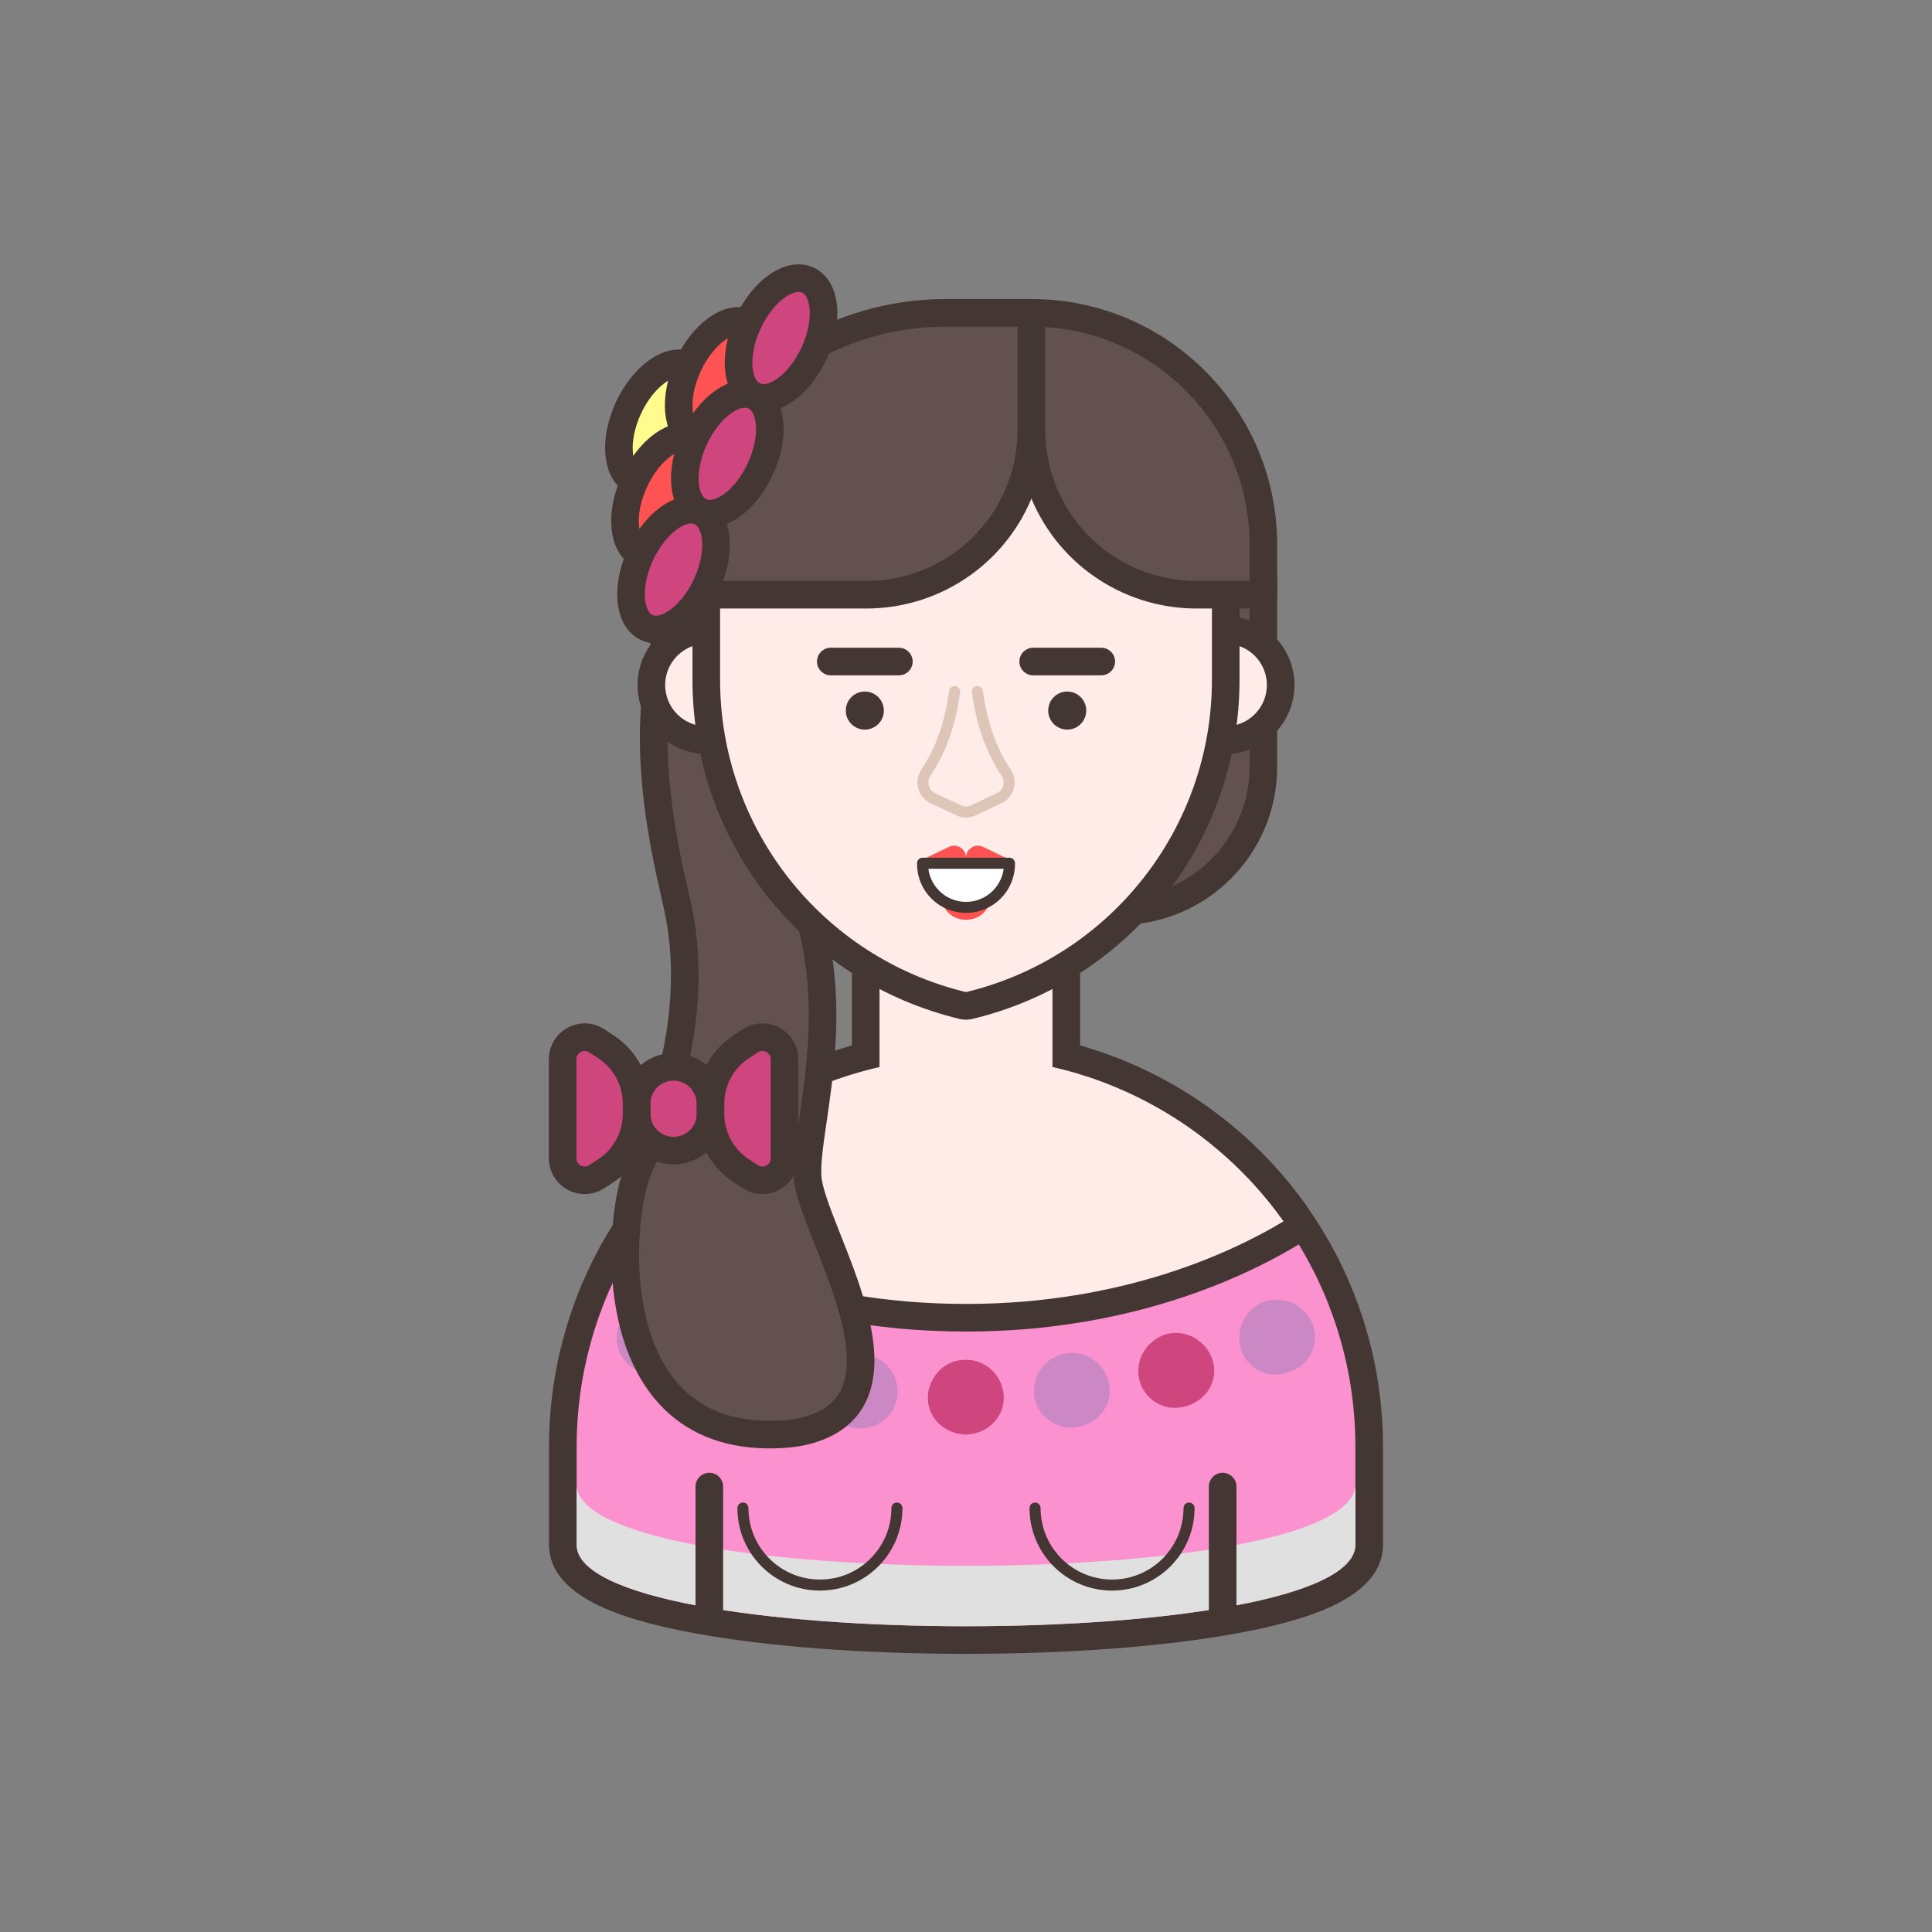 <?xml version="1.0" encoding="utf-8"?>
<!-- Generator: Adobe Illustrator 16.0.0, SVG Export Plug-In . SVG Version: 6.00 Build 0)  -->
<!DOCTYPE svg PUBLIC "-//W3C//DTD SVG 1.1//EN" "http://www.w3.org/Graphics/SVG/1.1/DTD/svg11.dtd">
<svg version="1.1" id="Layer_1" xmlns="http://www.w3.org/2000/svg" xmlns:xlink="http://www.w3.org/1999/xlink" x="0px" y="0px"
	 width="350px" height="350px" viewBox="0 0 350 350" enable-background="new 0 0 350 350" xml:space="preserve">
<rect x="0" y="0" width="350" height="350" fill="#808080" stroke="none"/>
<g>
	<g>
		<g>
			<path fill="#FB91CF" d="M175,297.11c-12.197,0-73.04-0.833-73.04-17.282v-17.75c0-6.684,0.902-13.293,2.683-19.645
				c0.891-3.217,2.017-6.402,3.344-9.461c2.01-4.615,4.515-9.044,7.446-13.164c0.039-0.055,0.08-0.107,0.123-0.158
				c2.005-2.82,4.269-5.549,6.731-8.113c0.343-0.363,0.7-0.73,1.067-1.098c0.044-0.045,0.09-0.087,0.137-0.127
				c0.56-0.558,1.136-1.113,1.712-1.652c0.614-0.57,1.235-1.13,1.867-1.68c1.286-1.119,2.664-2.234,4.211-3.406l0.175-0.128
				c0.533-0.391,1.075-0.787,1.625-1.167c5.732-4.043,12.037-7.232,18.717-9.463c0.665-0.231,1.37-0.453,2.076-0.664
				c1.656-0.499,3.313-0.936,4.92-1.295c5.261-1.199,10.717-1.81,16.206-1.81c5.496,0,10.955,0.61,16.227,1.813l0.402,0.095
				c0.316,0.072,0.629,0.145,0.938,0.228c0.256,0.06,0.578,0.137,0.898,0.226c0.875,0.229,1.773,0.477,2.672,0.744
				c0.07,0.021,0.141,0.045,0.207,0.072c0.627,0.189,1.25,0.387,1.867,0.592c4.111,1.385,8.094,3.13,11.844,5.19
				c1.053,0.572,2.002,1.118,2.885,1.661c1.783,1.088,3.398,2.163,4.928,3.283c0.316,0.225,0.654,0.477,0.984,0.725l0.148,0.111
				c0.113,0.082,0.229,0.172,0.355,0.273c0.473,0.359,0.979,0.76,1.482,1.162c1.131,0.912,2.24,1.863,3.307,2.838
				c0.342,0.303,0.701,0.641,1.061,0.979c1.092,1.043,1.975,1.927,2.791,2.791c0.256,0.266,0.527,0.557,0.789,0.84
				c2.023,2.195,3.967,4.596,5.779,7.136c2.479,3.487,4.658,7.203,6.484,11.05c1.389,2.947,2.576,5.961,3.533,8.963
				c2.295,7.203,3.459,14.692,3.459,22.26v17.75C248.041,296.277,187.197,297.11,175,297.11z"/>
			<g>
				<path fill="#443633" d="M175,191.548c5.391,0,10.631,0.601,15.67,1.75c0.42,0.101,0.84,0.19,1.25,0.3
					c0.301,0.07,0.59,0.141,0.881,0.221c0.879,0.229,1.75,0.469,2.619,0.729v0.01c0.67,0.2,1.34,0.41,2,0.63
					c3.98,1.34,7.811,3.021,11.43,5.01c0.941,0.511,1.871,1.041,2.781,1.601c1.639,1,3.229,2.05,4.76,3.17
					c0.379,0.271,0.75,0.55,1.109,0.819c0.109,0.08,0.199,0.15,0.301,0.23c0.5,0.381,0.99,0.77,1.479,1.16
					c1.092,0.88,2.15,1.79,3.182,2.73c0.35,0.31,0.689,0.629,1.029,0.949c0.92,0.881,1.82,1.771,2.689,2.69
					c0.26,0.271,0.52,0.55,0.77,0.819c2,2.17,3.861,4.48,5.58,6.891c2.381,3.35,4.48,6.92,6.262,10.67
					c1.309,2.78,2.459,5.67,3.408,8.65c2.16,6.779,3.342,14,3.342,21.5v17.75c0,9.854-35.271,14.782-70.541,14.782
					c-35.27,0-70.54-4.928-70.54-14.782v-17.75c0-6.58,0.9-12.94,2.59-18.971c0.87-3.14,1.95-6.189,3.23-9.14
					c1.96-4.5,4.38-8.76,7.19-12.71h0.01c2-2.83,4.22-5.5,6.61-7.99c0.34-0.359,0.68-0.71,1.03-1.06h0.01
					c0.58-0.58,1.18-1.16,1.78-1.72c0.59-0.551,1.19-1.09,1.8-1.621c1.32-1.149,2.68-2.239,4.08-3.299
					c0.56-0.41,1.13-0.83,1.71-1.23c5.5-3.88,11.59-6.98,18.09-9.15c0.66-0.229,1.33-0.439,2-0.64c1.56-0.47,3.14-0.89,4.75-1.25
					C164.38,192.148,169.62,191.548,175,191.548 M175,186.548c-5.676,0-11.319,0.631-16.772,1.875
					c-1.645,0.368-3.361,0.819-5.08,1.338c-0.827,0.247-1.521,0.469-2.17,0.694c-6.892,2.304-13.397,5.594-19.336,9.78
					c-0.559,0.386-1.109,0.788-1.651,1.185l-0.154,0.113c-0.021,0.016-0.043,0.032-0.065,0.049
					c-1.593,1.206-3.015,2.355-4.346,3.516c-0.646,0.562-1.295,1.146-1.925,1.732c-0.578,0.539-1.154,1.095-1.718,1.655
					c-0.067,0.06-0.133,0.122-0.198,0.187c-0.384,0.385-0.757,0.768-1.129,1.162c-2.5,2.605-4.827,5.406-6.891,8.303
					c-0.058,0.072-0.114,0.146-0.168,0.223c-3.031,4.261-5.622,8.84-7.7,13.611c-1.375,3.171-2.54,6.467-3.464,9.803
					c-1.838,6.557-2.771,13.393-2.771,20.305v17.75c0,9.98,14.912,13.912,26.128,16.002c13.086,2.438,30.635,3.78,49.412,3.78
					s36.326-1.343,49.412-3.78c11.217-2.09,26.129-6.021,26.129-16.002v-17.75c0-7.826-1.203-15.57-3.576-23.018
					c-0.992-3.109-2.221-6.226-3.652-9.264c-1.895-3.992-4.148-7.834-6.707-11.436c-1.879-2.634-3.889-5.115-5.979-7.383
					c-0.279-0.301-0.563-0.605-0.846-0.899c-0.816-0.864-1.727-1.774-2.834-2.835c-0.402-0.377-0.768-0.721-1.145-1.055
					c-1.09-0.994-2.229-1.971-3.383-2.902c-0.531-0.424-1.035-0.824-1.549-1.215c-0.131-0.104-0.254-0.199-0.396-0.303l-0.107-0.082
					c-0.342-0.256-0.693-0.52-1.051-0.773c-1.578-1.154-3.242-2.262-5.084-3.385c-0.908-0.56-1.895-1.127-2.998-1.727
					c-3.854-2.118-7.973-3.924-12.219-5.354c-0.6-0.2-1.223-0.397-1.861-0.592c-0.1-0.036-0.201-0.07-0.303-0.1
					c-0.857-0.257-1.76-0.509-2.756-0.77c-0.318-0.087-0.637-0.165-0.965-0.242c-0.313-0.082-0.629-0.156-0.947-0.229l-0.355-0.083
					C186.328,187.179,180.684,186.548,175,186.548L175,186.548z"/>
			</g>
		</g>
		<g>
			<path fill="#FFECE8" d="M174.996,238.725c-0.91,0-1.799-0.01-2.688-0.031c-0.9-0.02-1.78-0.041-2.65-0.082
				c-0.851-0.029-1.722-0.08-2.572-0.131c-0.66-0.042-1.305-0.083-1.949-0.135c-0.315-0.018-0.687-0.049-1.058-0.08
				c-0.05-0.004-0.214-0.02-0.254-0.023c-0.591-0.051-1.181-0.111-1.771-0.171c-0.603-0.06-1.212-0.122-1.812-0.202
				c-0.248-0.021-0.496-0.051-0.744-0.08l-0.337-0.04l-1.379-0.188c-0.234-0.025-0.541-0.07-0.835-0.115
				c-2.051-0.292-4.162-0.652-6.423-1.099c-0.028-0.005-0.103-0.022-0.112-0.024c-0.493-0.094-0.986-0.199-1.47-0.304l-0.415-0.089
				c-0.817-0.179-1.611-0.354-2.396-0.551c-0.526-0.123-1.074-0.256-1.611-0.387c-3.958-1.012-7.832-2.219-11.533-3.595
				c-0.501-0.181-1.026-0.38-1.529-0.579c-0.759-0.289-1.516-0.59-2.252-0.9c-0.493-0.206-0.982-0.416-1.462-0.622l-0.636-0.272
				c-0.632-0.277-1.218-0.545-1.792-0.812l-0.347-0.161c-0.345-0.16-0.684-0.317-1.018-0.48l-0.328-0.159
				c-0.331-0.161-0.656-0.319-0.975-0.482c-0.696-0.337-1.408-0.708-2.079-1.06c-1.088-0.568-2.121-1.142-3.07-1.701
				c-0.449-0.259-0.896-0.52-1.322-0.779c-0.591-0.359-1.006-0.949-1.147-1.627c-0.14-0.679,0.007-1.385,0.407-1.95
				c2.034-2.878,4.338-5.663,6.848-8.278l0.084-0.087c0.333-0.343,0.658-0.677,0.992-1.01c0.6-0.601,1.221-1.2,1.842-1.78
				c0.612-0.57,1.234-1.131,1.866-1.68c1.285-1.119,2.663-2.233,4.21-3.406l0.207-0.15c0.522-0.383,1.053-0.771,1.593-1.144
				c5.756-4.04,12.059-7.221,18.718-9.444c0.665-0.23,1.37-0.453,2.076-0.664c0.992-0.298,1.984-0.574,2.966-0.825v-21.288
				c0-1.381,1.119-2.5,2.5-2.5h31.33c1.381,0,2.5,1.119,2.5,2.5v21.271c0.096,0.023,0.193,0.051,0.291,0.076
				c0.881,0.23,1.777,0.479,2.676,0.747c0.07,0.021,0.141,0.045,0.207,0.071c0.625,0.189,1.25,0.387,1.865,0.592
				c4.117,1.386,8.1,3.131,11.846,5.191c0.893,0.484,1.836,1.026,2.869,1.651c1.799,1.097,3.414,2.172,4.943,3.292
				c0.328,0.233,0.678,0.495,1.018,0.75l0.115,0.088c0.115,0.082,0.232,0.173,0.361,0.277c0.467,0.353,0.973,0.754,1.477,1.156
				c1.131,0.912,2.238,1.864,3.307,2.839c0.342,0.302,0.701,0.639,1.059,0.976c1.094,1.047,1.979,1.93,2.795,2.795
				c0.252,0.262,0.525,0.555,0.787,0.838c2.023,2.195,3.967,4.596,5.779,7.137c0.408,0.571,0.557,1.287,0.41,1.975
				c-0.146,0.686-0.574,1.279-1.182,1.635l-0.906,0.533c-0.795,0.473-1.682,0.969-2.633,1.485c0,0-0.584,0.313-0.832,0.442
				c-1.818,0.961-3.67,1.865-5.486,2.682c-0.33,0.149-0.668,0.303-1.016,0.457c-0.938,0.417-2.004,0.865-3.252,1.363
				c-0.383,0.156-0.777,0.315-1.182,0.465c-6,2.334-12.408,4.191-19.008,5.506c-0.689,0.143-1.408,0.277-2.135,0.402
				c-0.707,0.137-1.475,0.262-2.25,0.385c-0.561,0.1-1.172,0.193-1.781,0.277c-0.725,0.109-1.49,0.213-2.277,0.307
				c-0.451,0.059-0.93,0.121-1.418,0.174c-1.156,0.139-2.357,0.262-3.578,0.365c-0.428,0.039-0.877,0.07-1.338,0.103
				c-0.566,0.049-1.174,0.091-1.793,0.122c-0.828,0.051-1.699,0.102-2.58,0.133c-0.84,0.039-1.721,0.061-2.621,0.08
				c-0.889,0.021-1.777,0.031-2.687,0.031H174.996z"/>
			<g>
				<path fill="#443633" d="M190.666,170.055v23.239c0.42,0.101,0.84,0.19,1.25,0.3c0.301,0.07,0.59,0.141,0.881,0.221
					c0.879,0.229,1.75,0.47,2.619,0.729v0.011c0.67,0.199,1.34,0.41,2,0.629c3.98,1.341,7.811,3.021,11.43,5.011
					c0.941,0.51,1.871,1.05,2.781,1.6c1.639,1,3.229,2.05,4.76,3.171c0.379,0.27,0.75,0.549,1.109,0.819
					c0.109,0.08,0.199,0.149,0.301,0.229c0.5,0.381,0.99,0.771,1.479,1.16c1.09,0.881,2.15,1.791,3.182,2.73
					c0.35,0.311,0.689,0.63,1.029,0.949c0.92,0.881,1.82,1.771,2.689,2.69c0.26,0.271,0.52,0.55,0.77,0.82
					c2,2.17,3.861,4.479,5.58,6.89c-0.289,0.17-0.59,0.35-0.898,0.53c-0.791,0.47-1.65,0.95-2.57,1.45
					c-0.26,0.14-0.52,0.279-0.791,0.42c-1.609,0.85-3.4,1.74-5.359,2.62c-0.33,0.149-0.66,0.3-1,0.45
					c-1.01,0.449-2.07,0.89-3.17,1.33c-0.371,0.149-0.74,0.299-1.121,0.439c-5.27,2.05-11.5,3.98-18.629,5.4
					c-0.68,0.14-1.371,0.27-2.07,0.39c-0.73,0.14-1.471,0.26-2.221,0.38c-0.568,0.1-1.148,0.189-1.729,0.27
					c-0.73,0.11-1.471,0.211-2.23,0.301c-0.461,0.06-0.92,0.119-1.391,0.17c-1.16,0.14-2.33,0.26-3.52,0.359
					c-0.43,0.041-0.859,0.07-1.301,0.101c-0.58,0.05-1.16,0.09-1.75,0.12c-0.83,0.05-1.68,0.1-2.539,0.13
					c-0.85,0.04-1.711,0.06-2.59,0.08c-0.871,0.021-1.74,0.03-2.63,0.03c-0.01,0-0.01,0-0.021,0c-0.89,0-1.76-0.01-2.63-0.03
					c-0.88-0.021-1.74-0.04-2.59-0.08c-0.86-0.03-1.71-0.08-2.54-0.13c-0.64-0.04-1.27-0.08-1.9-0.131
					c-0.35-0.02-0.7-0.049-1.05-0.079c-0.07-0.011-0.14-0.011-0.21-0.021c-0.59-0.05-1.18-0.109-1.77-0.17
					c-0.6-0.06-1.2-0.119-1.79-0.199c-0.36-0.031-0.72-0.08-1.08-0.121c-0.44-0.06-0.88-0.119-1.31-0.18
					c-0.27-0.029-0.54-0.07-0.8-0.109c-2.18-0.311-4.29-0.681-6.32-1.08c-0.03-0.01-0.06-0.01-0.09-0.021
					c-0.63-0.12-1.26-0.26-1.87-0.39c-0.78-0.17-1.55-0.34-2.31-0.53c-0.55-0.13-1.09-0.26-1.62-0.39
					c-4.11-1.051-7.87-2.25-11.26-3.51c-0.5-0.181-1-0.371-1.48-0.561c-0.76-0.29-1.49-0.58-2.2-0.88
					c-0.72-0.3-1.41-0.601-2.09-0.89c-0.59-0.26-1.16-0.521-1.72-0.78c-0.45-0.21-0.89-0.41-1.32-0.62s-0.85-0.41-1.26-0.62
					c-0.72-0.351-1.41-0.71-2.06-1.05c-1.07-0.561-2.06-1.11-2.96-1.641c-0.45-0.26-0.88-0.51-1.29-0.76c2-2.83,4.22-5.5,6.61-7.99
					c0.35-0.359,0.69-0.709,1.04-1.06c0.58-0.58,1.18-1.16,1.78-1.72c0.59-0.551,1.19-1.09,1.8-1.62c1.32-1.149,2.68-2.24,4.08-3.3
					c0.56-0.41,1.13-0.83,1.71-1.23c5.5-3.859,11.59-6.96,18.09-9.13c0.66-0.229,1.33-0.44,2-0.64c1.56-0.471,3.14-0.891,4.75-1.25
					v-23.26H190.666 M190.666,165.055h-31.33c-2.761,0-5,2.238-5,5v19.373c-0.397,0.113-0.794,0.229-1.192,0.35
					c-0.826,0.246-1.521,0.469-2.173,0.695c-6.877,2.299-13.387,5.586-19.347,9.77c-0.531,0.365-1.088,0.772-1.635,1.174
					l-0.156,0.113c-0.022,0.016-0.043,0.032-0.065,0.049c-1.594,1.207-3.016,2.357-4.346,3.516
					c-0.648,0.564-1.298,1.148-1.925,1.734c-0.641,0.598-1.282,1.217-1.906,1.841c-0.354,0.354-0.7,0.709-1.054,1.073l-0.035,0.037
					c-2.619,2.728-5.003,5.609-7.108,8.59c-0.799,1.131-1.094,2.542-0.813,3.898s1.111,2.535,2.294,3.256
					c0.442,0.27,0.906,0.539,1.391,0.82c0.954,0.563,2.023,1.154,3.143,1.74c0.608,0.318,1.359,0.711,2.147,1.095
					c0.321,0.163,0.647,0.322,0.979,0.483l0.319,0.154c0.346,0.17,0.698,0.333,1.056,0.499l0.345,0.16
					c0.597,0.277,1.197,0.55,1.818,0.824c0.018,0.008,0.037,0.016,0.055,0.023l0.621,0.267c0.492,0.211,0.992,0.425,1.507,0.64
					c0.69,0.292,1.454,0.597,2.311,0.925c0.512,0.202,1.043,0.404,1.576,0.596c3.773,1.402,7.723,2.633,11.739,3.658
					c0.58,0.143,1.125,0.273,1.678,0.405c0.82,0.204,1.647,0.387,2.424,0.556l0.423,0.091c0.494,0.106,0.996,0.214,1.5,0.312
					c0.045,0.01,0.09,0.02,0.136,0.028c2.303,0.454,4.448,0.82,6.558,1.121c0.295,0.045,0.601,0.089,0.907,0.125l1.256,0.173
					c0.042,0.006,0.083,0.01,0.124,0.015l0.315,0.037c0.255,0.03,0.51,0.061,0.765,0.085c0.634,0.083,1.249,0.145,1.845,0.204
					c0.588,0.06,1.179,0.12,1.771,0.171c0.062,0.006,0.124,0.012,0.186,0.017c0.031,0.003,0.062,0.007,0.093,0.009
					c0.383,0.033,0.759,0.064,1.134,0.087c0.64,0.05,1.28,0.091,1.93,0.132c0.894,0.054,1.76,0.104,2.647,0.136
					c0.88,0.04,1.771,0.062,2.682,0.083c0.907,0.021,1.814,0.031,2.743,0.031c0.949,0,1.858-0.011,2.766-0.031
					c0.908-0.021,1.801-0.043,2.68-0.083c0.887-0.032,1.752-0.082,2.635-0.136c0.588-0.029,1.201-0.071,1.834-0.125
					c0.467-0.031,0.924-0.064,1.379-0.107c1.178-0.098,2.41-0.225,3.621-0.369c0.488-0.053,0.967-0.115,1.443-0.178
					c0.775-0.092,1.559-0.197,2.328-0.313c0.627-0.087,1.246-0.184,1.84-0.287c0.77-0.123,1.525-0.246,2.287-0.392
					c0.734-0.126,1.471-0.265,2.186-0.413c6.695-1.332,13.23-3.227,19.396-5.622c0.414-0.153,0.82-0.317,1.225-0.481
					c1.254-0.502,2.35-0.961,3.326-1.396c0.342-0.15,0.688-0.308,1.033-0.465c1.865-0.838,3.713-1.74,5.625-2.75
					c0.258-0.134,0.537-0.283,0.816-0.434c1.123-0.611,1.988-1.099,2.746-1.549c0.186-0.108,0.369-0.217,0.549-0.323l0.344-0.202
					c1.211-0.711,2.068-1.896,2.361-3.27s-0.004-2.807-0.82-3.949c-1.875-2.627-3.883-5.107-5.973-7.374
					c-0.279-0.302-0.563-0.606-0.846-0.899c-0.807-0.854-1.744-1.793-2.836-2.836c-0.395-0.371-0.764-0.717-1.141-1.053
					c-1.092-0.996-2.23-1.973-3.385-2.904c-0.531-0.424-1.035-0.823-1.547-1.214c-0.131-0.104-0.256-0.199-0.398-0.304l-0.098-0.073
					c-0.344-0.259-0.699-0.524-1.061-0.782c-1.578-1.154-3.242-2.262-5.084-3.385c-1.08-0.653-2.055-1.215-2.998-1.727
					c-3.854-2.118-7.973-3.924-12.219-5.354c-0.6-0.199-1.223-0.396-1.863-0.592c-0.098-0.036-0.199-0.069-0.301-0.1
					c-0.383-0.115-0.775-0.229-1.182-0.343v-19.356C195.666,167.293,193.428,165.055,190.666,165.055L190.666,165.055z"/>
			</g>
		</g>
		<path fill="#E0E0E0" d="M245.539,268.877v10.949c0,19.71-141.081,19.71-141.081,0v-10.949
			C104.458,288.588,245.539,288.588,245.539,268.877z"/>
		<g>
			<g>
				
					<path fill="none" stroke="#443633" stroke-width="2" stroke-linecap="round" stroke-linejoin="round" stroke-miterlimit="10" d="
					M134.589,273.201c0,7.703,6.245,13.948,13.949,13.948c7.704,0,13.949-6.245,13.949-13.948"/>
				
					<path fill="none" stroke="#443633" stroke-width="2" stroke-linecap="round" stroke-linejoin="round" stroke-miterlimit="10" d="
					M187.51,273.201c0,7.703,6.244,13.948,13.949,13.948c7.703,0,13.947-6.245,13.947-13.948"/>
			</g>
			<g>
				
					<line fill="none" stroke="#443633" stroke-width="5" stroke-linecap="round" stroke-linejoin="round" stroke-miterlimit="10" x1="128.5" y1="269.306" x2="128.5" y2="293.021"/>
				
					<line fill="none" stroke="#443633" stroke-width="5" stroke-linecap="round" stroke-linejoin="round" stroke-miterlimit="10" x1="221.496" y1="269.306" x2="221.496" y2="293.021"/>
			</g>
		</g>
		<g>
			<path fill="#CC88C5" d="M125.03,244.83c-0.629,1.76-1.938,3.102-3.593,3.83c-1.627,0.663-3.584,0.658-5.436-0.112
				c-0.924-0.387-1.73-0.93-2.387-1.576c-0.329-0.323-0.62-0.673-0.871-1.042c-0.241-0.393-0.442-0.805-0.601-1.227
				c-0.638-1.693-0.586-3.563,0.242-5.237c0.828-1.675,2.253-2.85,3.835-3.419c0.396-0.143,0.803-0.246,1.215-0.31
				c0.424-0.087,0.854-0.135,1.284-0.142c0.861-0.012,1.724,0.143,2.551,0.488c1.654,0.687,2.861,2.025,3.54,3.622
				C125.511,241.234,125.659,243.07,125.03,244.83z"/>
		</g>
		<g>
			<path fill="#CF467E" d="M143.555,249.985c-0.375,1.83-1.479,3.333-3.004,4.273c-0.76,0.462-1.63,0.817-2.542,0.944
				c-0.91,0.111-1.873,0.051-2.835-0.207c-1.926-0.515-3.471-1.715-4.365-3.223c-0.906-1.482-1.123-3.412-0.569-5.176
				c0.564-1.801,1.766-3.109,3.279-4c1.509-0.864,3.285-1.174,5.026-0.707c0.872,0.234,1.655,0.642,2.334,1.179
				c0.683,0.522,1.277,1.121,1.733,1.846C143.525,246.348,143.93,248.155,143.555,249.985z"/>
		</g>
		<g>
			<path fill="#CC88C5" d="M162.603,252.633c-0.138,1.863-1.039,3.488-2.426,4.604c-0.693,0.558-1.505,0.988-2.393,1.26
				c-0.443,0.134-0.906,0.233-1.381,0.279c-0.473,0.025-0.958,0.006-1.449-0.063c-3.96-0.553-6.647-3.992-6.002-7.672
				c0.645-3.682,4.054-6.266,7.614-5.764c0.449,0.063,0.881,0.172,1.295,0.321c0.416,0.13,0.815,0.29,1.191,0.493
				c0.752,0.404,1.416,0.955,1.963,1.613C162.108,249.021,162.741,250.77,162.603,252.633z"/>
		</g>
		<g>
			<path fill="#CF467E" d="M181.836,252.904c0.205,3.73-2.857,6.868-6.844,6.988c-3.988-0.091-7.078-3.197-6.901-6.93
				s3.241-6.693,6.845-6.603C178.539,246.244,181.629,249.173,181.836,252.904z"/>
		</g>
		<g>
			<path fill="#CC88C5" d="M200.961,250.854c0.662,3.678-2.004,7.134-5.953,7.709c-0.49,0.07-0.975,0.098-1.447,0.069
				c-0.475-0.048-0.938-0.14-1.381-0.271c-0.891-0.264-1.705-0.688-2.4-1.241c-1.395-1.104-2.307-2.722-2.459-4.584
				c-0.15-1.861,0.469-3.615,1.553-4.941c0.543-0.662,1.205-1.219,1.955-1.629c0.375-0.204,0.771-0.373,1.188-0.5
				c0.414-0.146,0.848-0.262,1.297-0.326C196.875,244.613,200.301,247.176,200.961,250.854z"/>
		</g>
		<g>
			<path fill="#CF467E" d="M219.672,246.393c1.15,3.619-1.064,7.362-4.936,8.391c-0.959,0.258-1.92,0.318-2.828,0.207
				c-0.912-0.139-1.779-0.48-2.541-0.943c-1.523-0.936-2.631-2.435-3.012-4.264s0.02-3.639,0.932-5.076
				c0.457-0.723,1.047-1.335,1.734-1.846c0.682-0.539,1.467-0.946,2.342-1.182C214.832,240.756,218.557,242.89,219.672,246.393z"/>
		</g>
		<g>
			<path fill="#CC88C5" d="M237.586,239.398c0.805,1.686,0.832,3.556,0.178,5.236c-0.32,0.856-0.828,1.619-1.492,2.247
				c-0.66,0.641-1.469,1.175-2.393,1.553c-1.854,0.751-3.801,0.745-5.426,0.058c-1.646-0.738-2.945-2.086-3.566-3.848
				c-0.619-1.764-0.461-3.6,0.252-5.129c0.697-1.58,1.918-2.919,3.586-3.593c0.834-0.34,1.701-0.488,2.563-0.47
				c0.869,0.03,1.719,0.199,2.502,0.479C235.369,236.52,236.779,237.713,237.586,239.398z"/>
		</g>
	</g>
	
		<path fill="#63514F" stroke="#443633" stroke-width="5" stroke-linecap="round" stroke-linejoin="round" stroke-miterlimit="10" d="
		M146.426,165.058h56.333c14.42,0,26.111-11.689,26.111-26.11v-33.438c0-8.894-7.211-16.104-16.104-16.104h-76.348
		c-8.894,0-16.104,7.21-16.104,16.104v33.438C120.316,153.368,132.006,165.058,146.426,165.058z"/>
	
		<path fill="#63514F" stroke="#443633" stroke-width="5" stroke-linecap="round" stroke-linejoin="round" stroke-miterlimit="10" d="
		M120.917,117.241c0,0-6.348,12.392,1.184,44.042c0.53,3.336,6.795,21.022-6.335,50.214c-4.058,8.747-7.437,50.495,26.135,48.313
		c1.477-0.097,2.958-0.296,4.385-0.69c21.22-5.86,0.851-36.008,0.04-45.699c-0.837-10.005,9.735-36.652-6.069-61.398"/>
	<g>
		<g>
			<path fill="#FFECE8" d="M222.018,134.087c-5.508,0-9.988-4.48-9.988-9.988c0-5.507,4.48-9.987,9.988-9.987
				s9.988,4.48,9.988,9.987C232.006,129.606,227.525,134.087,222.018,134.087z"/>
			<path fill="#443633" d="M222.018,116.61c4.135,0,7.488,3.353,7.488,7.488s-3.354,7.487-7.488,7.487s-7.488-3.352-7.488-7.487
				S217.883,116.61,222.018,116.61 M222.018,111.61c-6.887,0-12.488,5.603-12.488,12.488s5.602,12.487,12.488,12.487
				c6.885,0,12.488-5.602,12.488-12.487S228.902,111.61,222.018,111.61L222.018,111.61z"/>
		</g>
		<g>
			<path fill="#FFECE8" d="M127.985,134.087c-5.507,0-9.988-4.48-9.988-9.988c0-5.507,4.48-9.987,9.988-9.987
				s9.988,4.48,9.988,9.987C137.973,129.606,133.492,134.087,127.985,134.087z"/>
			<path fill="#443633" d="M127.985,116.61c4.135,0,7.488,3.353,7.488,7.488s-3.353,7.487-7.488,7.487
				c-4.136,0-7.488-3.352-7.488-7.487S123.849,116.61,127.985,116.61 M127.985,111.61c-6.886,0-12.488,5.603-12.488,12.488
				s5.602,12.487,12.488,12.487s12.488-5.602,12.488-12.487S134.871,111.61,127.985,111.61L127.985,111.61z"/>
		</g>
		<g>
			<path fill="#FFECE8" d="M175.001,182.229c-0.197,0-0.394-0.023-0.586-0.07c-27.358-6.602-46.466-30.867-46.466-59.011V86.173
				c0-8.409,6.831-15.252,15.228-15.252c0.613,0,1.236,0.038,1.849,0.112l23.808,2.872c2.039,0.246,4.114,0.371,6.167,0.371
				s4.128-0.125,6.167-0.371l23.809-2.872c0.613-0.074,1.236-0.112,1.85-0.112c8.396,0,15.227,6.843,15.227,15.252v36.975
				c0,28.144-19.107,52.409-46.465,59.011C175.395,182.205,175.198,182.229,175.001,182.229z"/>
			<path fill="#443633" d="M206.826,73.421c6.928,0,12.727,5.631,12.727,12.752v36.975c0,26.887-18.416,50.274-44.552,56.58
				c-26.137-6.306-44.552-29.693-44.552-56.58V86.173c0-7.122,5.798-12.752,12.728-12.752c0.511,0,1.029,0.031,1.55,0.094
				l23.808,2.873c2.148,0.259,4.307,0.389,6.467,0.389c2.159,0,4.319-0.13,6.466-0.389l23.809-2.873
				C205.797,73.452,206.314,73.421,206.826,73.421 M206.826,68.421c-0.713,0-1.438,0.044-2.148,0.13l-23.809,2.872
				c-1.939,0.234-3.914,0.354-5.868,0.354c-1.954,0-3.928-0.119-5.868-0.354l-23.808-2.872c-0.712-0.086-1.435-0.13-2.149-0.13
				c-4.7,0-9.133,1.831-12.484,5.156c-3.381,3.354-5.243,7.828-5.243,12.596v36.975c0,29.303,19.895,54.567,48.379,61.44
				c0.385,0.094,0.779,0.14,1.173,0.14s0.787-0.046,1.173-0.14c28.484-6.873,48.379-32.138,48.379-61.44V86.173
				C224.553,76.385,216.602,68.421,206.826,68.421L206.826,68.421z"/>
		</g>
		<g>
			<g>
				<path fill="#FF5252" d="M178.092,153.423c-1.43-0.688-3.087,0.354-3.087,1.94c0-1.587-1.658-2.629-3.088-1.94l-4.354,2.097
					h7.442h7.443L178.092,153.423z"/>
				<ellipse fill="#FF5252" cx="175.005" cy="162.718" rx="4.333" ry="3.916"/>
			</g>
			
				<path fill="#FFFFFF" stroke="#443633" stroke-width="2" stroke-linecap="round" stroke-linejoin="round" stroke-miterlimit="10" d="
				M175.004,164.384L175.004,164.384c-4.349,0-7.875-3.525-7.875-7.875v-0.125h15.75v0.125
				C182.879,160.858,179.354,164.384,175.004,164.384z"/>
		</g>
		<path fill="none" stroke="#DDC6B8" stroke-width="2" stroke-linecap="round" stroke-linejoin="round" stroke-miterlimit="10" d="
			M172.944,125.28c-0.75,5.541-2.384,10.5-5.194,14.686c-1.083,1.612-0.517,3.802,1.241,4.629l4.762,2.241
			c0.793,0.373,1.711,0.373,2.504,0l4.761-2.241c1.758-0.827,2.326-3.017,1.242-4.629c-2.811-4.186-4.445-9.145-5.195-14.686"/>
		<g>
			<g>
				
					<line fill="none" stroke="#443633" stroke-width="5" stroke-linecap="round" stroke-linejoin="round" stroke-miterlimit="10" x1="187.172" y1="119.842" x2="199.504" y2="119.842"/>
				<circle fill="#443633" cx="193.338" cy="128.728" r="3.447"/>
			</g>
			<g>
				
					<line fill="none" stroke="#443633" stroke-width="5" stroke-linecap="round" stroke-linejoin="round" stroke-miterlimit="10" x1="150.504" y1="119.842" x2="162.838" y2="119.842"/>
				<circle fill="#443633" cx="156.671" cy="128.728" r="3.448"/>
			</g>
		</g>
	</g>
	
		<path fill="#63514F" stroke="#443633" stroke-width="5" stroke-linecap="round" stroke-linejoin="round" stroke-miterlimit="10" d="
		M186.85,56.674v21.173c0,9.654-4.662,18.713-12.518,24.324l0,0c-5.069,3.621-11.144,5.567-17.374,5.567h-36.642l0,0
		c0-28.202,22.863-51.064,51.065-51.064H186.85z"/>
	
		<path fill="#63514F" stroke="#443633" stroke-width="5" stroke-linecap="round" stroke-linejoin="round" stroke-miterlimit="10" d="
		M186.85,56.674v21.173c0,9.654,4.662,18.713,12.518,24.324l0,0c5.07,3.621,11.145,5.567,17.373,5.567h12.131v-9.044
		C228.871,75.486,210.057,56.674,186.85,56.674L186.85,56.674z"/>
	<g>
		<g>
			<g>
				
					<ellipse transform="matrix(-0.907 -0.421 0.421 -0.907 196.215 196.641)" fill="#FFFB8C" stroke="#443633" stroke-width="5" stroke-linecap="round" stroke-linejoin="round" stroke-miterlimit="10" cx="119.812" cy="76.663" rx="6.583" ry="11.559"/>
			</g>
			<g>
				
					<ellipse transform="matrix(-0.907 -0.421 0.421 -0.907 220.121 186.501)" fill="#FF5252" stroke="#443633" stroke-width="5" stroke-linecap="round" stroke-linejoin="round" stroke-miterlimit="10" cx="130.65" cy="68.95" rx="6.583" ry="11.559"/>
				
					<ellipse transform="matrix(-0.907 -0.421 0.421 -0.907 192.739 222.387)" fill="#FF5252" stroke="#443633" stroke-width="5" stroke-linecap="round" stroke-linejoin="round" stroke-miterlimit="10" cx="120.917" cy="89.919" rx="6.583" ry="11.559"/>
			</g>
			<g>
				
					<ellipse transform="matrix(-0.907 -0.421 0.421 -0.907 244.046 176.347)" fill="#CF467E" stroke="#443633" stroke-width="5" stroke-linecap="round" stroke-linejoin="round" stroke-miterlimit="10" cx="141.488" cy="61.236" rx="6.583" ry="11.56"/>
				
					<ellipse transform="matrix(-0.907 -0.421 0.421 -0.907 216.655 212.241)" fill="#CF467E" stroke="#443633" stroke-width="5" stroke-linecap="round" stroke-linejoin="round" stroke-miterlimit="10" cx="131.755" cy="82.206" rx="6.583" ry="11.559"/>
				
					<ellipse transform="matrix(-0.907 -0.421 0.421 -0.907 189.256 248.138)" fill="#CF467E" stroke="#443633" stroke-width="5" stroke-linecap="round" stroke-linejoin="round" stroke-miterlimit="10" cx="122.022" cy="103.175" rx="6.583" ry="11.559"/>
			</g>
		</g>
	</g>
	<g>
		
			<path fill="#CF467E" stroke="#443633" stroke-width="5" stroke-linecap="round" stroke-linejoin="round" stroke-miterlimit="10" d="
			M122.022,208.451L122.022,208.451c-3.7,0-6.7-3-6.7-6.7v-1.786c0-3.7,3-6.7,6.7-6.7l0,0c3.7,0,6.7,3,6.7,6.7v1.786
			C128.722,205.451,125.722,208.451,122.022,208.451z"/>
		
			<path fill="#CF467E" stroke="#443633" stroke-width="5" stroke-linecap="round" stroke-linejoin="round" stroke-miterlimit="10" d="
			M135.927,213.166l-1.636-1.07c-3.476-2.274-5.57-6.148-5.57-10.301v-1.873c0-4.154,2.094-8.027,5.57-10.302l1.636-1.071
			c2.662-1.741,6.194,0.168,6.194,3.35v17.919C142.121,212.998,138.589,214.908,135.927,213.166z"/>
		
			<path fill="#CF467E" stroke="#443633" stroke-width="5" stroke-linecap="round" stroke-linejoin="round" stroke-miterlimit="10" d="
			M108.117,213.166l1.636-1.07c3.476-2.274,5.57-6.148,5.57-10.301v-1.873c0-4.154-2.094-8.027-5.57-10.302l-1.636-1.071
			c-2.662-1.741-6.194,0.168-6.194,3.35v17.919C101.923,212.998,105.455,214.908,108.117,213.166z"/>
	</g>
</g>
</svg>
